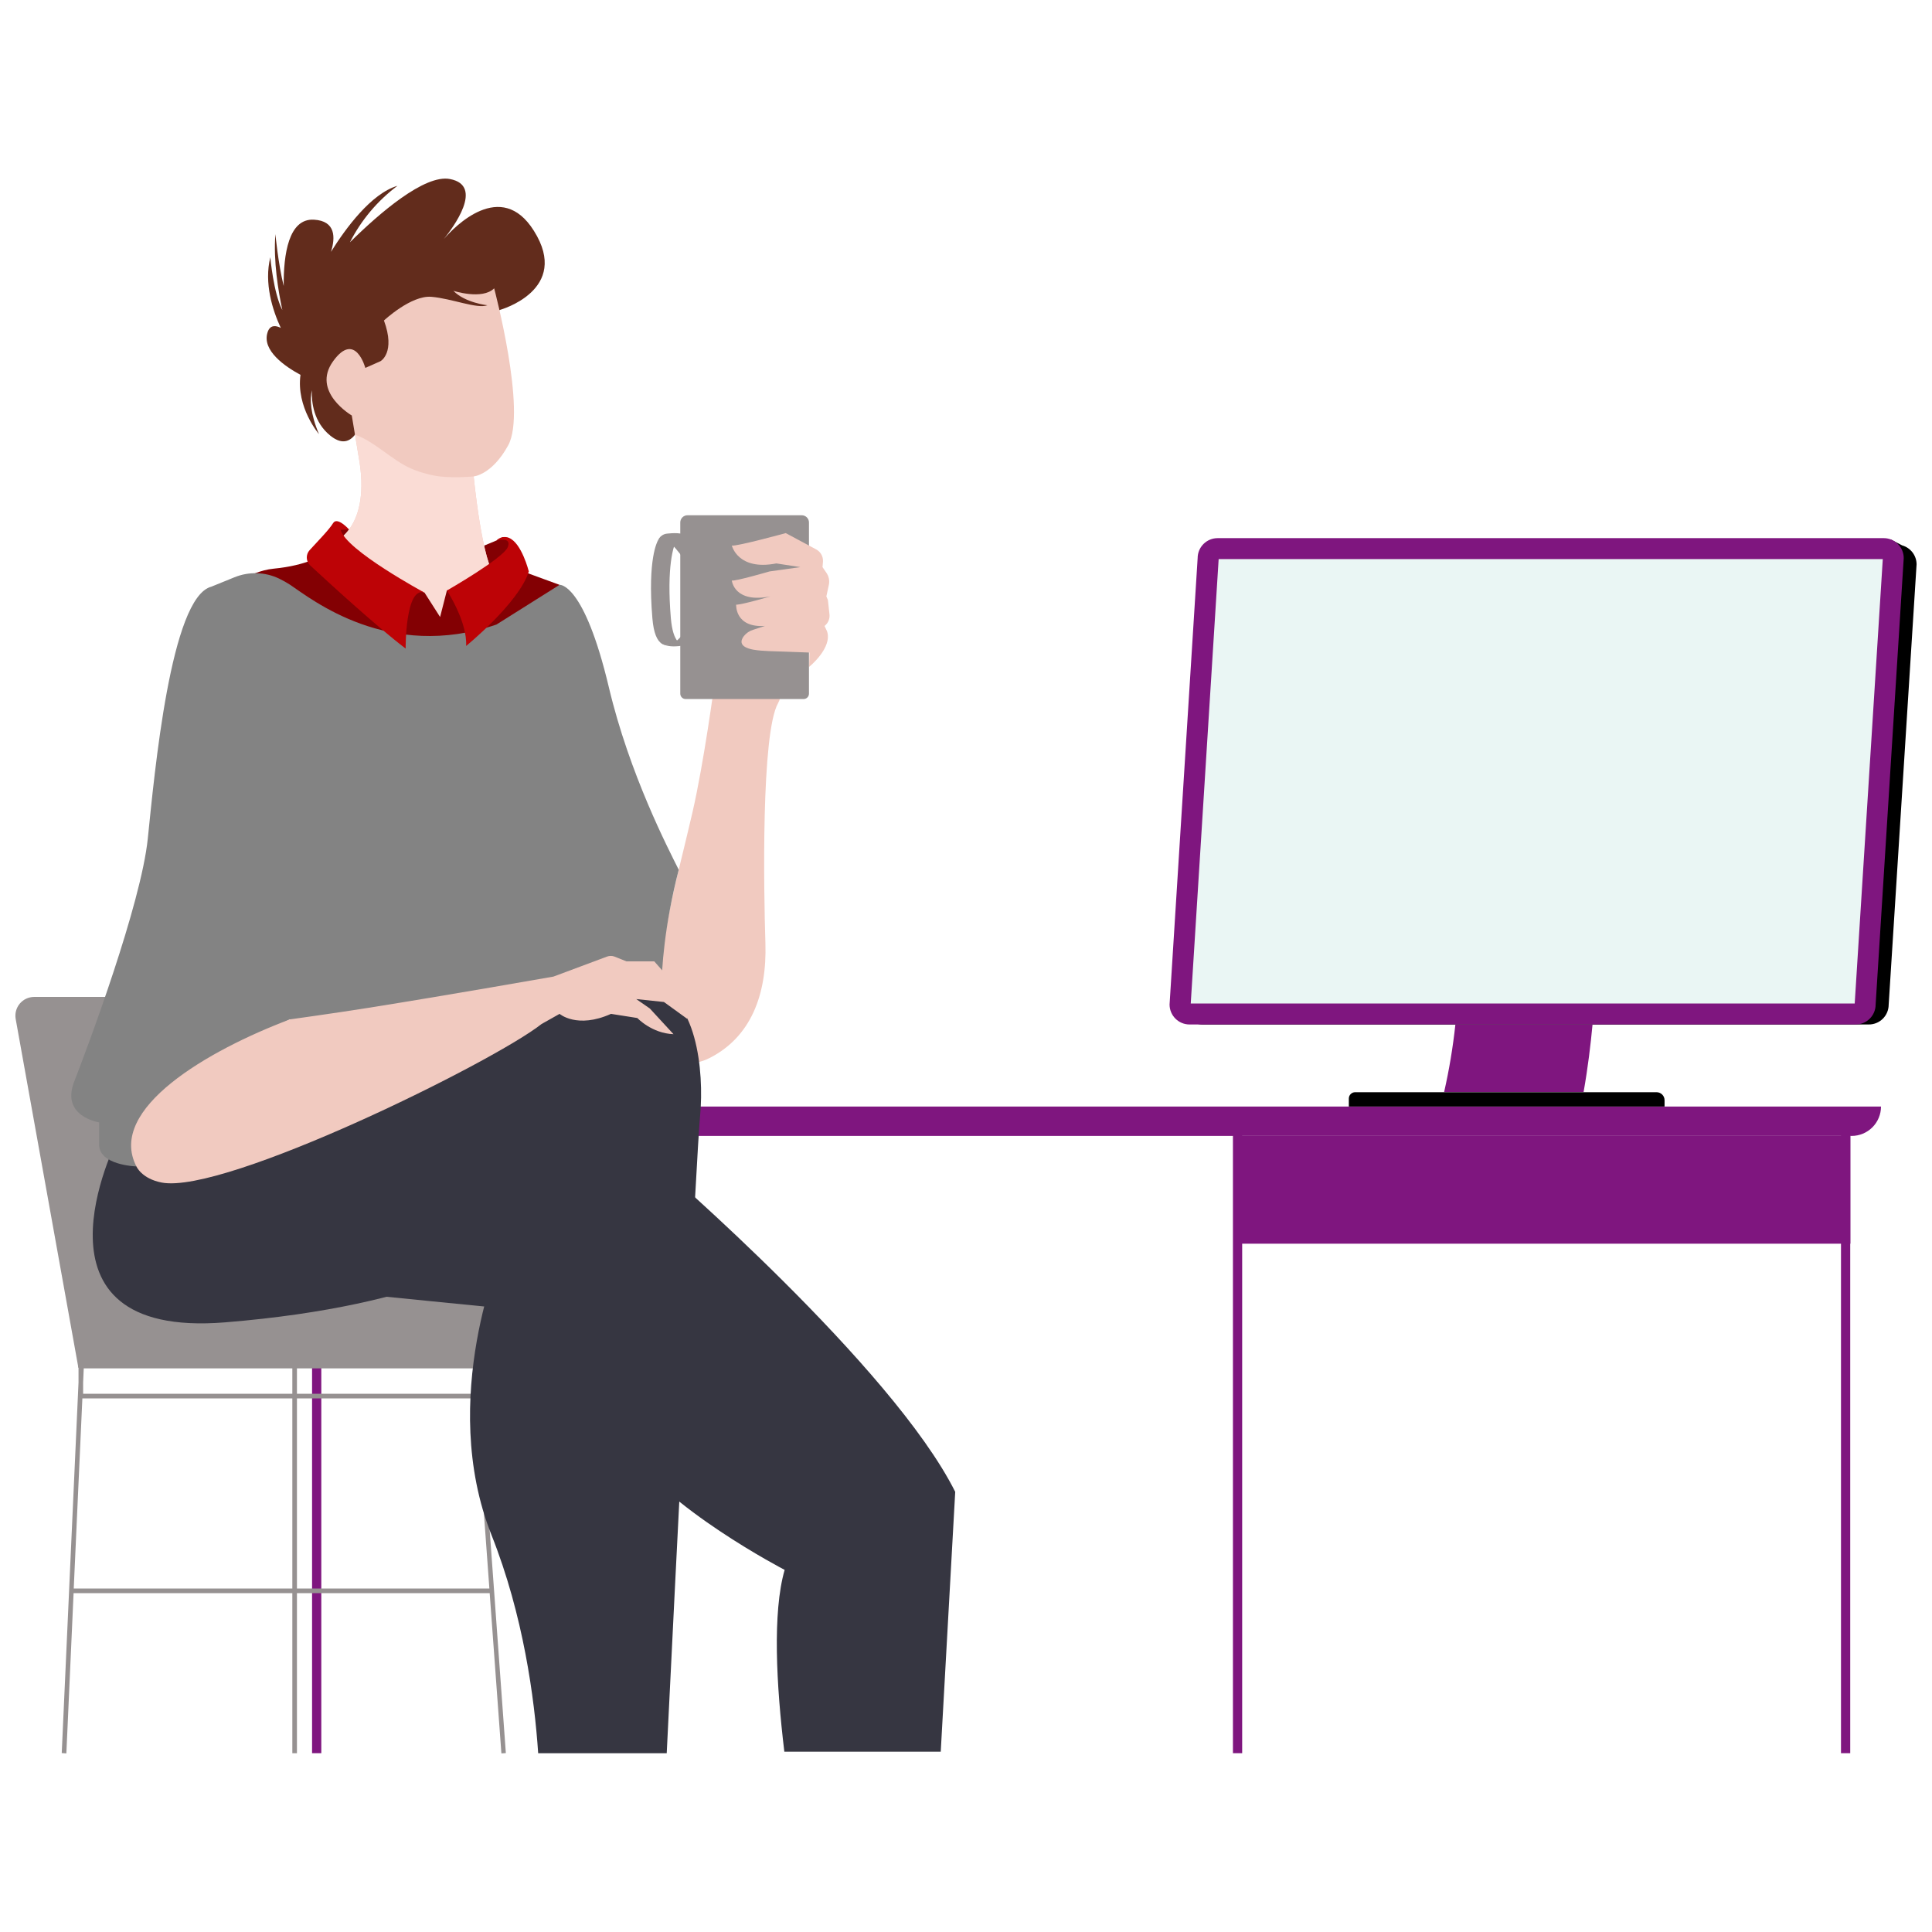<svg width="150" height="150" viewBox="0 0 150 150" fill="none" xmlns="http://www.w3.org/2000/svg" style="width: 200px; height: 200px; transform: rotateY(180deg);"><style>
     .working9-blob1 {animation:working9-blob1 4.5s infinite ease-out; opacity: 0;}
     .working9-blob2 {animation:working9-blob2 4.5s 1s infinite ease-out; opacity: 0;}
     .working9-blob3 {animation:working9-blob3 4.5s 2s infinite ease-out; opacity: 0;}
     .working9-blob4 {animation:working9-blob4 4.5s 3s infinite ease-out; opacity: 0;}
     .working9-blob5 {animation:working9-blob5 4.5s 4s infinite ease-out; opacity: 0;}
     .working9-blob6 {animation:working9-blob6 4.5s 5s infinite ease-out; opacity: 0;}
     .working9-blob7 {animation:working9-blob7 4.5s 6s infinite ease-out; opacity: 0;}
     .working9-blob8 {animation:working9-blob8 4.5s 7s infinite ease-out; opacity: 0;}
     .working9-blob9 {animation:working9-blob2 4.5s 1s infinite ease-out; opacity: 0;}
     .working9-blob10 {animation:working9-blob3 4.5s 3s infinite ease-out; opacity: 0;}
     .working9-blob11 {animation:working9-blob4 4.5s 5s infinite ease-out; opacity: 0;}
     .working9-blob12 {animation:working9-blob5 4.5s 7s infinite ease-out; opacity: 0;}

     @keyframes working9-blob1 {
         0%{transform: translate3d(0, 0, 0); opacity: 0;}
         20%{opacity: 1;}
         60% {opacity: 0;}
         100%{transform: translate3d(40px, -60px, 0); opacity: 0;}
     }
     @keyframes working9-blob2 {
         0%{transform: translate3d(0, 0, 0); opacity: 0;}
         20%{opacity: 1;}
         60% {opacity: 0;}
         100%{transform: translate3d(30px, -60px, 0); opacity: 0;}
     }
     @keyframes working9-blob3 {
         0%{transform: translate3d(0, 0, 0); opacity: 0;}
         20%{opacity: 1;}
         60% {opacity: 0;}
         100%{transform: translate3d(20px, -60px, 0); opacity: 0;}
     }
     @keyframes working9-blob4 {
         0%{transform: translate3d(0, 0, 0); opacity: 0;}
         20%{opacity: 1;}
         60% {opacity: 0;}
         100%{transform: translate3d(10px, -60px, 0); opacity: 0;}
     }
     @keyframes working9-blob5 {
         0%{transform: translate3d(0, 0, 0); opacity: 0;}
         20%{opacity: 1;}
         60% {opacity: 0;}
         100%{transform: translate3d(0px, -60px, 0); opacity: 0;}
     }
     @keyframes working9-blob6 {
         0%{transform: translate3d(0, 0, 0); opacity: 0;}
         20%{opacity: 1;}
         60% {opacity: 0;}
         100%{transform: translate3d(-10px, -60px, 0); opacity: 0;}
     }
     @keyframes working9-blob7 {
         0%{transform: translate3d(0, 0, 0); opacity: 0;}
         20%{opacity: 1;}
         60% {opacity: 0;}
         100%{transform: translate3d(-20px, -60px, 0); opacity: 0;}
     }
     @keyframes working9-blob8 {
         0%{transform: translate3d(0, 0, 0); opacity: 0;}
         20%{opacity: 1;}
         60% {opacity: 0;}
         100%{transform: translate3d(-30px, -60px, 0); opacity: 0;}
     }
     
     @media (prefers-reduced-motion: reduce) {
         .working9-blob1, .working9-blob2, .working9-blob3, .working9-blob4, .working9-blob5, .working9-blob6, .working9-blob7, .working9-blob8, .working9-blob9, .working9-blob10, .working9-blob11, .working9-blob12 {
             animation: none;
         }
     }

    </style><path class="fillCls9" d="M96.442 87.046H95.725V136.117H96.442V87.046Z" fill="rgba(127,22,127,1)" stroke-width="2px" style="animation-duration: 4.5s;"></path><path class="fillCls9" d="M24.946 87.046H24.229V136.117H24.946V87.046Z" fill="rgba(127,22,127,1)" stroke-width="2px" style="animation-duration: 4.5s;"></path><path class="fillCls9" d="M143.651 87.046H142.934V136.117H143.651V87.046Z" fill="rgba(127,22,127,1)" stroke-width="2px" style="animation-duration: 4.5s;"></path><path class="fillCls9" d="M48.633 85.911H146.041C146.041 86.516 145.8 87.097 145.372 87.525C144.944 87.953 144.363 88.193 143.758 88.193H48.633V85.911Z" fill="rgba(127,22,127,1)" stroke-width="2px" style="animation-duration: 4.5s;"></path><path class="fillCls9" d="M143.663 88.193H95.844V96.56H143.663V88.193Z" fill="rgba(127,22,127,1)" stroke-width="2px" style="animation-duration: 4.5s;"></path><circle class="fillCls14 working9-blob12" cx="118.775" cy="61.684" r="1.034" fill="rgba(255,255,255,1)" stroke-width="2px" style="animation-duration: 4.5s;"></circle><circle class="fillCls14 working9-blob11" cx="120.399" cy="57.342" r="0.694" fill="rgba(255,255,255,1)" stroke-width="2px" style="animation-duration: 4.5s;"></circle><circle class="fillCls14 working9-blob10" cx="119.822" cy="60.55" r="2.218" fill="rgba(255,255,255,1)" stroke-width="2px" style="animation-duration: 4.5s;"></circle><circle class="fillCls14 working9-blob9" cx="120.431" cy="60.374" r="1.726" fill="rgba(255,255,255,1)" stroke-width="2px" style="animation-duration: 4.5s;"></circle><circle class="fillCls14 working9-blob8" cx="120.009" cy="62.004" r="2.269" fill="rgba(255,255,255,1)" stroke-width="2px" style="animation-duration: 4.5s;"></circle><circle class="fillCls13 working9-blob7" cx="119.601" cy="59.599" r="2.267" fill="rgba(255,255,255,1)" stroke-width="2px" style="animation-duration: 4.5s;"></circle><circle class="fillCls13 working9-blob6" cx="120.869" cy="61.455" r="2.238" fill="rgba(255,255,255,1)" stroke-width="2px" style="animation-duration: 4.5s;"></circle><circle class="fillCls13 working9-blob5" cx="118.918" cy="59.97" r="1.987" fill="rgba(255,255,255,1)" stroke-width="2px" style="animation-duration: 4.5s;"></circle><circle class="fillCls13 working9-blob4" cx="119.179" cy="58.263" r="1.915" fill="rgba(255,255,255,1)" stroke-width="2px" style="animation-duration: 4.5s;"></circle><circle class="fillCls13 working9-blob3" cx="119.077" cy="60.824" r="2.675" fill="rgba(255,255,255,1)" stroke-width="2px" style="animation-duration: 4.5s;"></circle><circle class="fillCls13 working9-blob2" cx="119.898" cy="60.057" r="2.462" fill="rgba(255,255,255,1)" stroke-width="2px" style="animation-duration: 4.5s;"></circle><circle class="fillCls13 working9-blob1" cx="119.655" cy="60.996" r="2.45" fill="rgba(255,255,255,1)" stroke-width="2px" style="animation-duration: 4.5s;"></circle><path class="fillCls10" d="M93.984 43.816C93.983 43.614 94.024 43.413 94.102 43.225C94.18 43.038 94.294 42.868 94.438 42.725C94.582 42.582 94.753 42.469 94.941 42.393C95.129 42.316 95.33 42.278 95.533 42.28H146.912L146.794 41.886L147.687 42.345C148.007 42.437 148.289 42.629 148.491 42.895C148.692 43.16 148.802 43.483 148.803 43.816L146.636 78.016C146.634 78.218 146.593 78.418 146.514 78.603C146.435 78.789 146.321 78.958 146.177 79.099C146.033 79.24 145.863 79.352 145.675 79.428C145.488 79.504 145.288 79.542 145.086 79.54H93.366C93.164 79.542 92.964 79.504 92.777 79.428C92.59 79.352 92.42 79.24 92.276 79.099C92.132 78.958 92.017 78.789 91.938 78.603C91.86 78.418 91.818 78.218 91.816 78.016L93.984 43.816Z" fill="rgba(0,0,0,1)" stroke-width="2px" style="animation-duration: 4.5s;"></path><path class="fillCls9" d="M92.354 79.54H144.075C144.486 79.54 144.88 79.377 145.171 79.086C145.461 78.795 145.624 78.401 145.624 77.99L147.805 43.331C147.805 42.919 147.641 42.525 147.351 42.235C147.06 41.944 146.666 41.781 146.255 41.781H94.535C94.124 41.781 93.729 41.944 93.439 42.235C93.148 42.525 92.985 42.919 92.985 43.331L90.805 77.99C90.805 78.401 90.968 78.795 91.259 79.086C91.549 79.377 91.943 79.54 92.354 79.54V79.54Z" fill="rgba(127,22,127,1)" stroke-width="2px" style="animation-duration: 4.5s;"></path><path class="fillCls12" d="M94.616 43.409L92.449 77.911H143.999L146.179 43.409H94.616Z" fill="#EAF6F4" stroke-width="2px" style="animation-duration: 4.5s;"></path><path class="fillCls11" d="M112.121 84.787C112.513 83.061 112.805 81.313 112.994 79.552H123.643C123.499 81.094 123.284 82.899 122.949 84.787H112.121Z" fill="rgba(127,22,127,1)" stroke-width="2px" style="animation-duration: 4.5s;"></path><path class="fillCls10" d="M129.236 85.911H104.723V85.289C104.723 85.159 104.775 85.034 104.867 84.943C104.958 84.851 105.083 84.799 105.213 84.799H128.615C128.78 84.799 128.938 84.865 129.054 84.981C129.171 85.098 129.236 85.256 129.236 85.421V85.911Z" fill="rgba(0,0,0,1)" stroke-width="2px" style="animation-duration: 4.5s;"></path><path class="fillCls8" d="M6.084 106.181L1.219 79.122C1.181 78.912 1.189 78.695 1.243 78.489C1.297 78.282 1.396 78.09 1.533 77.925C1.67 77.761 1.841 77.629 2.035 77.538C2.229 77.448 2.44 77.401 2.653 77.401H13.255L15.98 103.301L6.084 106.181Z" fill="rgba(150,145,145,1)" stroke-width="2px" style="animation-duration: 4.5s;"></path><path class="fillCls8" d="M11.833 100.42H35.629C36.385 100.42 37.133 100.57 37.832 100.859C38.53 101.149 39.164 101.573 39.698 102.108C40.232 102.644 40.656 103.279 40.944 103.978C41.232 104.676 41.38 105.425 41.378 106.181V106.181H6.084C6.082 105.425 6.23 104.676 6.518 103.978C6.806 103.279 7.23 102.644 7.764 102.108C8.298 101.573 8.932 101.149 9.63 100.859C10.328 100.57 11.077 100.42 11.833 100.42V100.42Z" fill="rgba(150,145,145,1)" stroke-width="2px" style="animation-duration: 4.5s;"></path><path class="fillCls8" d="M38.928 136.133L39.274 136.109L37.278 108.571H37.637V105.882H6.096V107.328L4.793 136.109L5.152 136.133L5.713 123.691H22.697V136.121H23.055V123.691H38.019L38.928 136.133ZM37.278 106.241V108.213H37.254L37.111 106.241H37.278ZM6.454 107.34L6.502 106.241H22.697V108.213H6.454V107.34ZM23.055 106.241H36.752L36.896 108.213H23.055V106.241ZM5.725 123.332L6.395 108.571H22.697V123.332H5.725ZM23.055 123.332V108.571H36.92L37.995 123.332H23.055Z" fill="rgba(150,145,145,1)" stroke-width="2px" style="animation-duration: 4.5s;"></path><path class="fillCls2" d="M60.896 136.001H73.039L74.163 115.826C69.286 106.085 51.263 90.56 51.263 90.56C51.263 90.56 19.805 99.643 22.303 99.906C24.801 100.169 42.048 101.878 42.048 101.878C42.048 101.878 45.729 107.531 48.633 112.276C51.538 117.021 60.92 121.885 60.92 121.885C59.964 125.196 60.275 130.837 60.896 136.001Z" fill="rgba(54,54,65,1)" stroke-width="2px" style="animation-duration: 4.5s;"></path><path class="fillCls8" d="M52.086 48.011C51.74 43.923 52.313 42.406 52.457 42.083L52.075 41.688H51.274L51.059 42.023C51.059 42.023 50.258 43.338 50.652 48.011C50.843 50.318 51.752 50.342 52.612 49.792C52.349 49.481 52.17 48.931 52.086 48.011Z" fill="rgba(150,145,145,1)" stroke-width="2px" style="animation-duration: 4.5s;"></path><path class="fillCls8" d="M53.031 43.326C53.031 43.326 51.25 40.684 50.951 42.394C50.951 42.394 51.047 41.473 51.836 41.425C52.158 41.401 52.971 41.294 53.569 41.688L53.031 43.326Z" fill="rgba(150,145,145,1)" stroke-width="2px" style="animation-duration: 4.5s;"></path><path class="fillCls8" d="M51.264 49.876C51.264 49.876 51.694 50.39 53.176 50.091C54.658 49.792 53.176 48.991 53.176 48.991C53.176 48.991 52.256 50.593 51.264 49.876Z" fill="rgba(150,145,145,1)" stroke-width="2px" style="animation-duration: 4.5s;"></path><path class="fillCls7" d="M41.449 17.916C38.904 13.853 35.27 17.617 34.457 18.562C35.151 17.701 37.625 14.414 34.935 13.9C32.963 13.518 29.438 16.566 27.167 18.813C28.046 17.087 29.309 15.586 30.86 14.426C28.816 15.024 26.82 17.749 25.697 19.554C26.043 18.454 26.079 17.151 24.37 17.056C22.41 16.948 22.004 19.745 22.027 22.207C21.597 20.474 21.382 18.179 21.382 18.179C21.215 20.271 21.609 22.613 21.92 24.072C21.227 22.757 20.988 19.972 20.988 19.972C20.486 21.992 21.167 24.095 21.8 25.458C21.43 25.267 20.964 25.195 20.773 25.805C20.318 27.215 22.135 28.458 23.33 29.103C22.984 31.625 24.764 33.705 24.764 33.705C24.095 32.115 24.047 31.015 24.215 30.298C24.179 31.207 24.334 32.772 25.661 33.836C27.633 35.414 28.23 32.127 28.23 32.127L34.147 26.402L38.82 24.059C38.82 24.059 44.354 22.518 41.449 17.916Z" fill="rgba(98,44,28,1)" stroke-width="2px" style="animation-duration: 4.5s;"></path><path class="fillCls3" d="M38.546 41.963L35.2 43.35L27.312 41.437L27.096 41.103L26.224 40.744L26.057 41.7L29.511 45.405L32.63 45.824L36.156 46.302L38.546 44.891L39.55 43.672L39.909 42.621L39.514 41.76L39.013 41.712L38.546 41.963Z" fill="rgba(131,0,3,1)" stroke-width="2px" style="animation-duration: 4.5s;"></path><path class="fillCls5" d="M38.367 22.386C38.367 22.386 40.913 31.948 39.455 34.577C38.2 36.872 36.778 36.991 36.778 36.991C36.778 36.991 37.423 43.84 38.547 44.892L35.858 48.441L28.89 46.206L25.866 42.131C25.866 42.131 28.89 41.079 27.838 35.414L27.312 32.258C27.312 32.258 24.145 30.418 25.866 28.04C27.587 25.661 28.364 28.565 28.364 28.565L29.547 28.04C29.547 28.04 30.73 27.382 29.81 24.884C29.81 24.884 31.913 22.912 33.491 23.044C35.069 23.175 37.029 24 37.842 23.701C37.842 23.701 36.097 23.51 35.2 22.578C35.2 22.578 37.447 23.306 38.367 22.386Z" fill="rgba(241,202,192,1)" stroke-width="2px" style="animation-duration: 4.5s;"></path><path class="fillCls6" d="M38.546 44.892C37.423 43.84 36.777 36.991 36.777 36.991C36.777 36.991 35.37 37.129 34.148 36.991C33.592 36.929 32.73 36.726 31.944 36.39C30.447 35.75 29.109 34.284 27.571 33.752V33.752L27.837 35.414C28.889 41.079 25.865 42.131 25.865 42.131L28.889 46.206L35.857 48.441L38.546 44.892Z" fill="#FADCD5" stroke-width="2px" style="animation-duration: 4.5s;"></path><path class="fillCls3" d="M25.026 43.087C25.026 43.087 23.867 43.9 21.249 44.151C19.194 44.354 17.473 45.932 17.473 45.932L31.492 53.975L36.954 52.959L41.436 49.23L43.444 45.406L40.599 44.366L34.695 45.848L34.169 47.904L32.962 46.015L25.349 43.003L25.026 43.087Z" fill="rgba(131,0,3,1)" stroke-width="2px" style="animation-duration: 4.5s;"></path><path class="fillCls5" d="M51.346 79.994C51.346 79.994 52.028 83.723 55.135 82.122C58.242 80.52 59.557 77.305 59.426 73.218C59.294 69.13 59.091 56.963 60.406 54.597C61.72 52.23 55.47 53.079 55.47 53.079C55.47 53.079 54.657 59.186 53.761 63.082C52.267 69.572 50.952 73.253 51.346 79.994Z" fill="rgba(241,202,192,1)" stroke-width="2px" style="animation-duration: 4.5s;"></path><path class="fillCls2" d="M51.764 136.12C52.397 123.26 54.082 89.376 54.357 86.616C54.68 83.186 54.094 77.138 50.473 76.612C46.852 76.086 9.084 88.516 9.084 88.516C9.084 88.516 1.267 103.982 17.474 102.667C33.681 101.352 39.023 97.014 39.023 97.014C39.023 97.014 33.955 108.595 38.163 119.185C40.636 125.411 41.497 131.853 41.784 136.12H51.764Z" fill="rgba(54,54,65,1)" stroke-width="2px" style="animation-duration: 4.5s;"></path><path class="fillCls1" d="M52.696 67.528C51.884 65.891 48.872 60.118 47.27 53.353C45.334 45.202 43.446 45.406 43.446 45.406L38.545 48.489C30.179 51.346 24.191 46.517 22.53 45.406C22.249 45.225 21.958 45.061 21.657 44.916C21.12 44.661 20.535 44.521 19.94 44.505C19.346 44.488 18.754 44.596 18.203 44.82L16.41 45.549C13.243 46.362 12 60.023 11.474 65.114C10.948 70.206 6.825 81.261 5.761 83.974C4.698 86.687 7.698 87.141 7.698 87.141V88.803C7.614 90.476 10.59 90.56 10.59 90.56V88.886C10.506 84.859 22.506 79.146 22.506 79.146L23.486 79.683L47.27 75.464L51.358 76.875C51.358 75.273 51.573 71.903 52.696 67.528Z" fill="rgba(131,131,131,1)" stroke-width="2px" style="animation-duration: 4.5s;"></path><path class="fillCls4" d="M38.546 41.964C38.546 41.964 39.777 41.629 39.418 42.489C39.06 43.35 34.697 45.848 34.697 45.848C34.697 45.848 36.287 48.25 36.191 50.151C36.191 50.151 40.303 46.804 41.056 44.366C41.056 44.366 40.506 42.155 39.514 41.76C39.351 41.692 39.171 41.675 38.998 41.712C38.825 41.748 38.668 41.836 38.546 41.964V41.964Z" fill="rgba(189,3,6,1)" stroke-width="2px" style="animation-duration: 4.5s;"></path><path class="fillCls8" d="M53.39 40.004H62.246C62.395 40.004 62.538 40.063 62.644 40.168C62.749 40.273 62.808 40.416 62.808 40.565V53.856C62.808 53.967 62.764 54.073 62.686 54.152C62.607 54.23 62.501 54.274 62.39 54.274H53.235C53.124 54.274 53.017 54.23 52.939 54.152C52.861 54.073 52.816 53.967 52.816 53.856V40.565C52.816 40.49 52.831 40.416 52.86 40.347C52.889 40.279 52.932 40.216 52.985 40.164C53.039 40.111 53.102 40.07 53.172 40.043C53.241 40.015 53.315 40.002 53.39 40.004V40.004Z" fill="rgba(150,145,145,1)" stroke-width="2px" style="animation-duration: 4.5s;"></path><path class="fillCls5" d="M63.37 42.657L61.004 41.39C61.004 41.39 57.215 42.429 56.82 42.358C56.82 42.358 57.286 44.33 60.274 43.744L62.139 44.031L59.748 44.366C59.748 44.366 57.083 45.142 56.82 45.071C56.82 45.071 56.988 46.864 59.82 46.302C59.82 46.302 57.645 46.947 57.155 46.947C57.155 46.947 57.047 48.752 59.39 48.597L58.482 48.895C58.194 48.979 57.939 49.151 57.753 49.386C57.49 49.732 57.358 50.222 58.47 50.437C59.211 50.569 60.131 50.557 60.932 50.593L62.844 50.664L62.82 51.776C62.82 51.776 64.661 50.294 64.207 49.003L64.015 48.597L64.051 48.573C64.179 48.464 64.278 48.325 64.339 48.169C64.399 48.012 64.42 47.843 64.398 47.676L64.278 46.589L64.159 46.302L64.35 45.417C64.386 45.251 64.387 45.078 64.352 44.912C64.317 44.745 64.247 44.587 64.147 44.449L63.86 44.031L63.896 43.601C63.907 43.41 63.864 43.219 63.771 43.052C63.678 42.885 63.538 42.747 63.37 42.657V42.657Z" fill="rgba(241,202,192,1)" stroke-width="2px" style="animation-duration: 4.5s;"></path><path class="fillCls5" d="M10.59 90.56C10.59 90.56 10.996 91.516 12.562 91.815C17.474 92.735 38.294 82.469 42.047 79.504L43.446 78.716C43.446 78.716 44.808 79.899 47.438 78.716L49.481 79.038C49.481 79.038 50.605 80.234 52.29 80.293L50.45 78.297L49.398 77.568L51.549 77.795L53.366 79.11L53.294 77.461L50.796 74.64H48.633L47.713 74.27C47.524 74.198 47.316 74.198 47.127 74.27L42.968 75.823C42.968 75.823 34.625 77.293 28.59 78.249C26.044 78.656 22.506 79.146 22.506 79.146C16.172 81.536 8.283 86.09 10.59 90.56Z" fill="rgba(241,202,192,1)" stroke-width="2px" style="animation-duration: 4.5s;"></path><path class="fillCls4" d="M27.095 41.103C27.095 41.103 26.187 40.087 25.864 40.613C25.542 41.139 24.669 42.023 24.036 42.717C23.888 42.881 23.81 43.097 23.819 43.318C23.828 43.539 23.923 43.748 24.084 43.9C25.53 45.238 29.199 48.609 31.494 50.354C31.494 50.354 31.458 45.477 32.964 46.015C32.964 46.015 26.844 42.717 26.45 41.139L27.095 41.103Z" fill="rgba(189,3,6,1)" stroke-width="2px" style="animation-duration: 4.5s;"></path></svg>